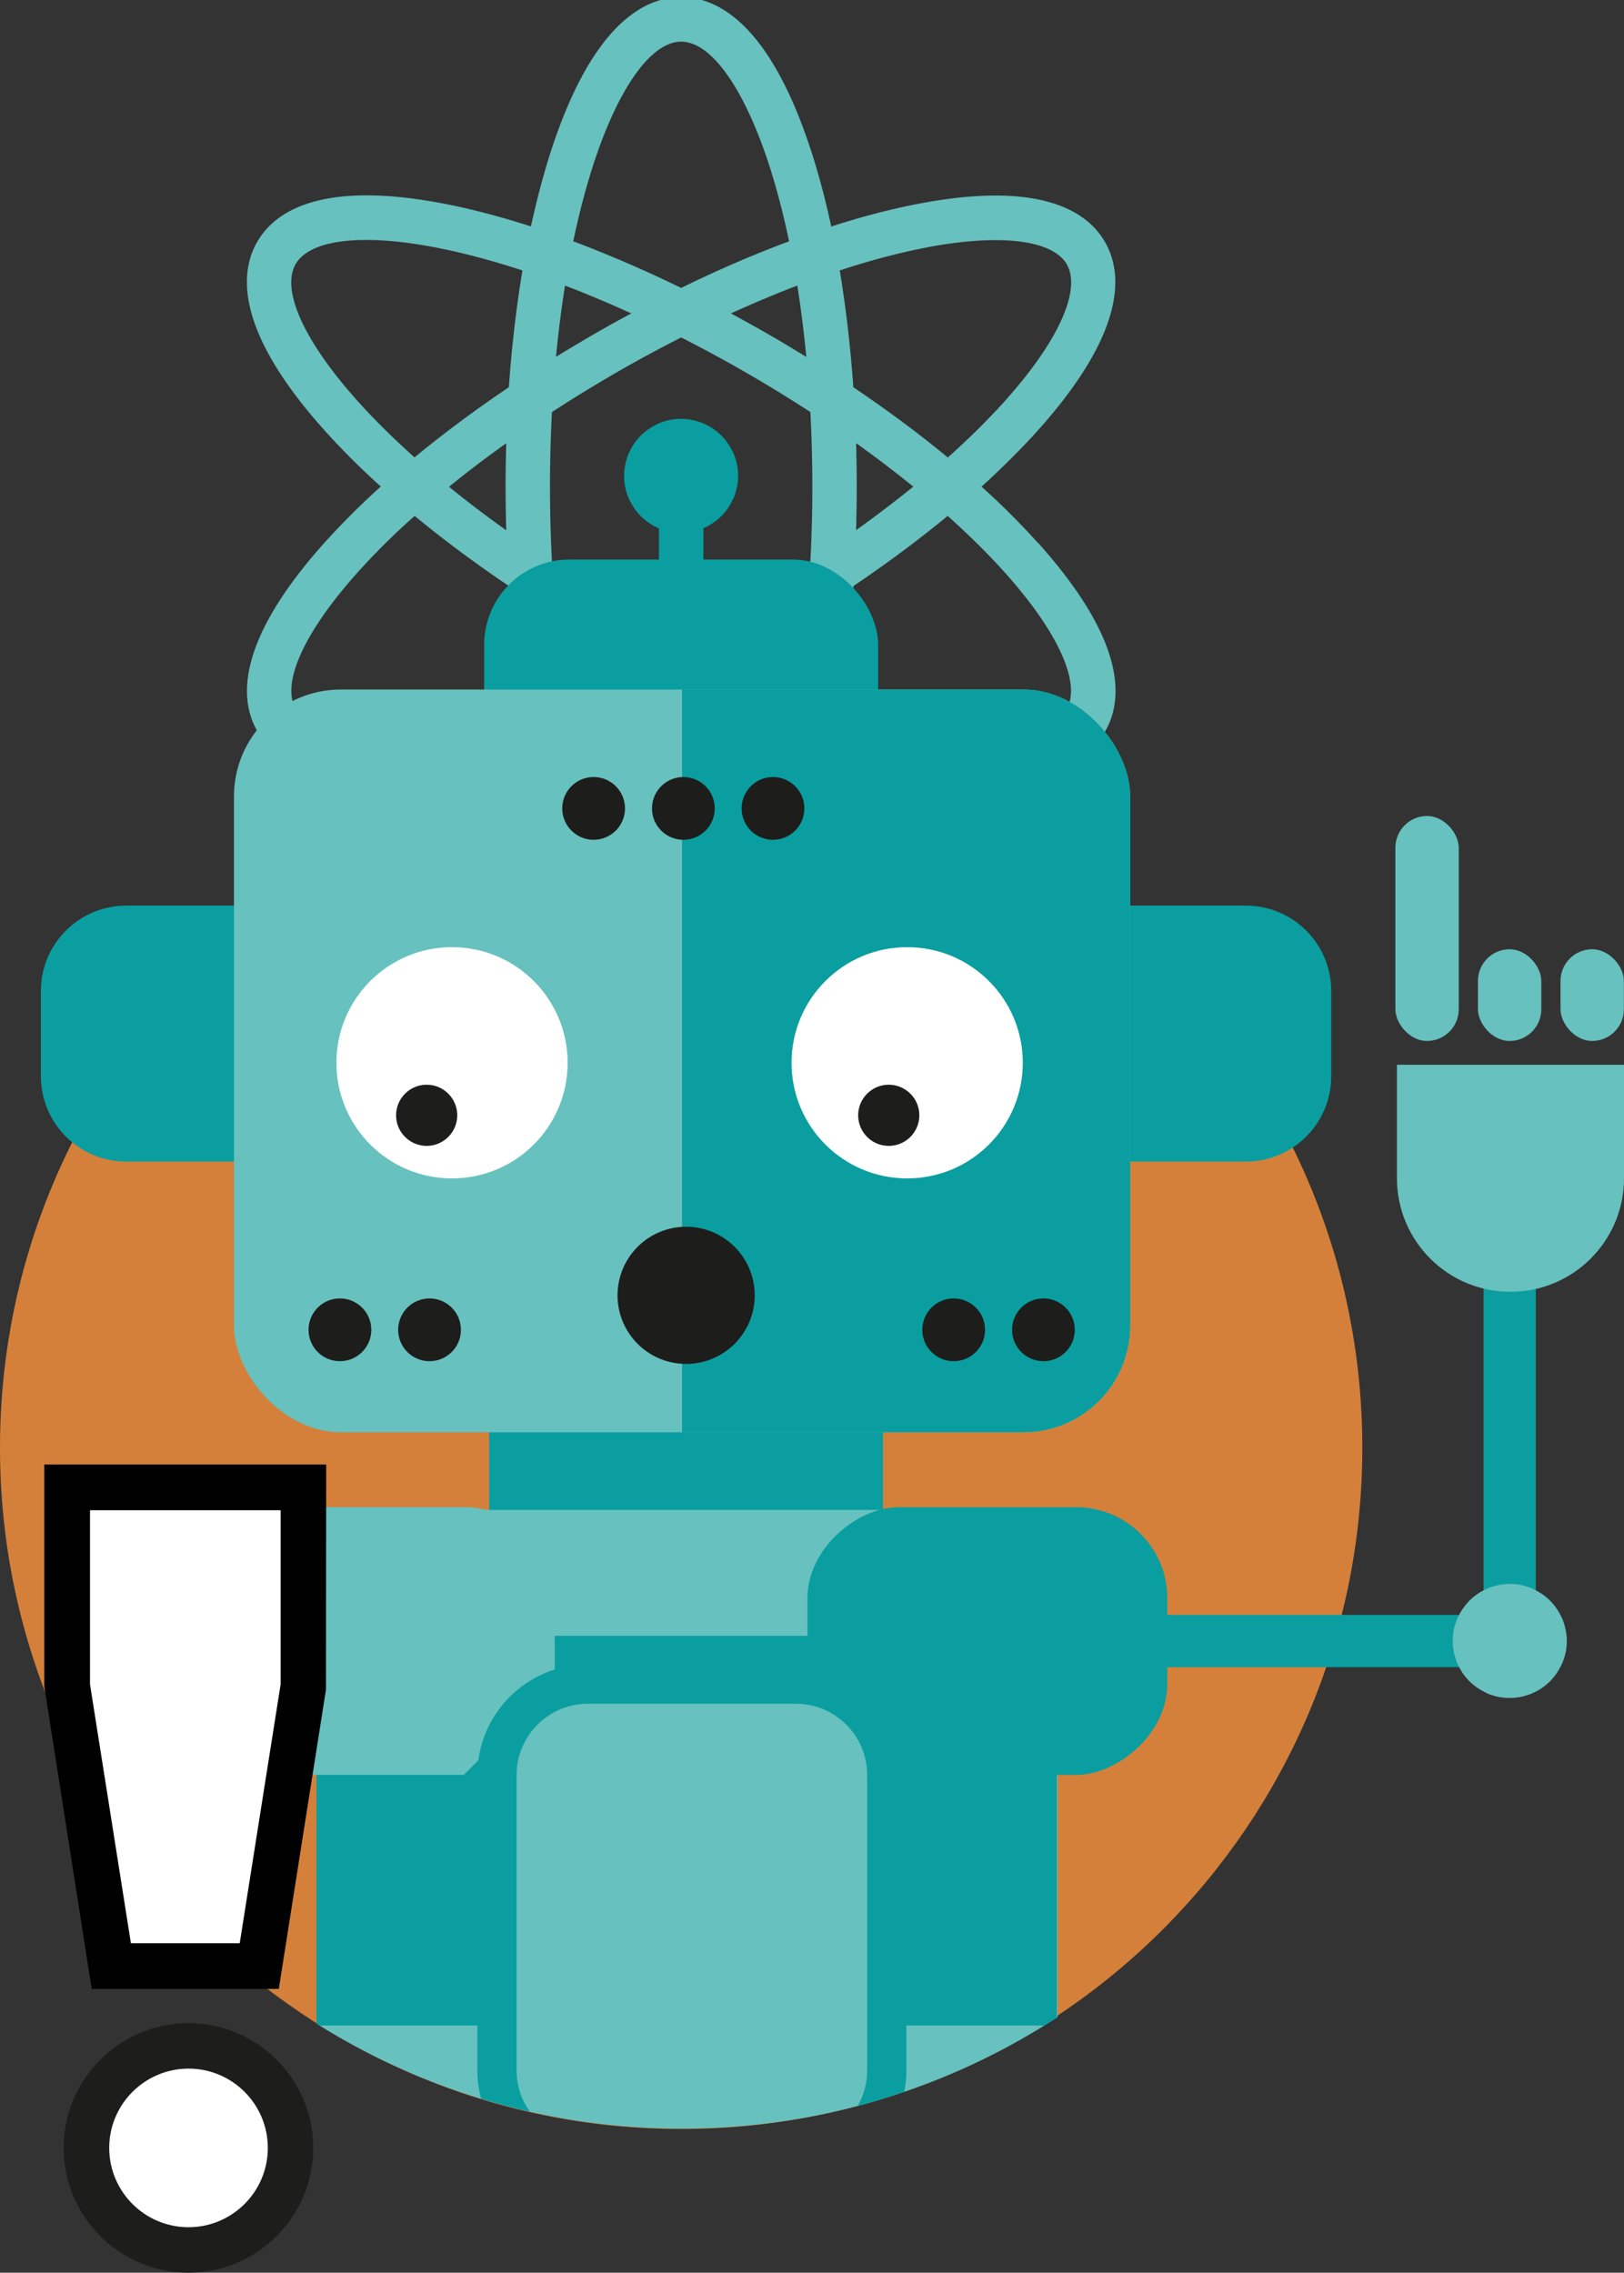 <svg version="1.1" viewBox="0 0 124.31 173.96" xmlns="http://www.w3.org/2000/svg"><rect x="0" y="0" width="124.31" height="173.96" fill="#333333" stroke="none"/><defs id="defs4905"><clipPath id="clippath"><path class="cls-5" d="M104.28 111.74 104.34.22H.06v111.46c0 28.42 23.34 51.46 52.14 51.46s52.14-23.04 52.14-51.46z" id="path4894"/></clipPath><clipPath id="clippath-1"><path class="cls-5" d="M52.57 112.84H82.4v82.19H52.57Z" id="path4897"/></clipPath><clipPath id="clippath-2"><rect class="cls-5" x="17.91" y="53" width="68.6" height="56.85" rx="8.17" ry="8.17" id="rect4900"/></clipPath><style id="style4903">.cls-1{fill:#fff}.cls-2{fill:#67c1be}.cls-3{fill:#0a9ea0}.cls-5{fill:none}.cls-10{fill:#1d1d1b}</style></defs><path d="M52.14 162.96c28.79 0 52.14-23.34 52.14-52.14S80.94 58.68 52.14 58.68 0 82.03 0 110.82s23.34 52.14 52.14 52.14" style="fill:#d4803a" id="path4907"/><path class="cls-3" d="M115.56 127.61H84.23c-1.1 0-2-.9-2-2s.9-2 2-2h31.33c1.1 0 2 .9 2 2s-.9 2-2 2z" id="path4909"/><path class="cls-3" d="M115.56 127.61c-1.1 0-2-.9-2-2V97.34c0-1.1.9-2 2-2s2 .9 2 2v28.27c0 1.1-.9 2-2 2z" id="path4911"/><path class="cls-2" d="M111.57 127.36s-.02-.06-.04-.09c-.01-.03-.02-.05-.03-.08-.02-.04-.03-.09-.05-.13 0-.01 0-.02-.01-.04-.15-.45-.24-.92-.24-1.42 0-.5.08-.97.24-1.42 0-.01 0-.02.01-.03.02-.05.03-.09.05-.13.01-.03.02-.05.03-.08.01-.03.02-.06.04-.09l.06-.12c0-.01.01-.03.02-.04.21-.42.48-.82.83-1.17s.75-.63 1.17-.83c.01 0 .03-.01.04-.02l.12-.06c.03-.01.06-.02.09-.04.03-.01.05-.02.08-.03.04-.02.09-.03.13-.05.01 0 .02 0 .04-.01.44-.15.92-.24 1.42-.24.5 0 .97.08 1.42.24.01 0 .02 0 .03.01.04.02.09.03.13.05.03.01.05.02.08.03.03.01.06.02.09.04l.12.06c.01 0 .03.01.04.02.42.21.82.48 1.17.83s.63.75.83 1.17c0 .01.01.03.02.04l.06.12c.01.03.02.06.04.09.01.03.02.05.03.08.02.04.03.09.05.13 0 .01 0 .02.01.03.15.45.24.92.24 1.42 0 .5-.08.98-.24 1.42 0 .01 0 .02-.01.04-.02.04-.03.09-.05.13-.01.03-.02.05-.03.08-.01.03-.02.06-.04.09l-.06.12c0 .01-.01.03-.02.04-.21.42-.48.82-.83 1.17s-.75.63-1.17.83c-.01 0-.03.01-.04.02-.04.02-.08.04-.13.06-.03.01-.06.02-.08.04-.03.01-.06.02-.08.03-.04.02-.09.03-.13.05-.01 0-.02 0-.04.01-.44.15-.92.24-1.42.24-.5 0-.97-.08-1.42-.24h-.04s-.09-.04-.13-.06a.689.689 0 0 1-.08-.03l-.08-.04-.12-.06c-.01 0-.03-.01-.04-.02-.42-.21-.82-.48-1.17-.83s-.63-.75-.83-1.17c0-.01-.01-.03-.02-.04l-.06-.12" id="path4913"/><g clip-path="url(#clippath)" id="g4949" transform="translate(0 -.22)"><path class="cls-3" d="M37.44 92.95v48.55c0 3.61 2.92 6.53 6.53 6.53h17.09c3.61 0 6.53-2.92 6.53-6.53V92.95" id="path4915"/><rect class="cls-2" x="12.99" y="127.07" width="79.24" height="56.68" rx="9.72" ry="9.72" transform="rotate(-90 52.615 155.415)" id="rect4917"/><rect class="cls-3" x="12.8" y="126.92" width="79.54" height="56.68" rx="9.72" ry="9.72" transform="rotate(-90 52.565 155.265)" clip-path="url(#clippath-1)" id="rect4919"/><rect class="cls-3" x="65.34" y="112.06" width="20.49" height="27.54" rx="6.96" ry="6.96" transform="rotate(-90 75.585 125.835)" id="rect4921"/><path class="cls-2" d="M79.46 41.79a56.949 56.949 0 0 0-4.33-4.32c1.61-1.46 3.06-2.91 4.33-4.32 6.75-7.55 6.51-12 5.12-14.41-1.39-2.41-5.12-4.84-15.04-2.77-1.86.39-3.85.92-5.91 1.59-.46-2.12-.99-4.11-1.58-5.91C58.89 2.02 54.92 0 52.14 0c-2.78 0-6.76 2.02-9.92 11.64-.59 1.81-1.12 3.8-1.58 5.91-2.06-.66-4.05-1.2-5.91-1.59-9.92-2.08-13.65.36-15.04 2.77-1.39 2.41-1.63 6.86 5.13 14.41a56.95 56.95 0 0 0 4.33 4.32 58.848 58.848 0 0 0-4.33 4.32c-6.75 7.55-6.52 12-5.12 14.41.94 1.62 3.15 3.55 8.37 3.55 1.93 0 4.18-.26 6.67-.79 1.85-.39 3.84-.92 5.91-1.59.45 2.11.99 4.1 1.58 5.91 3.16 9.62 7.14 11.64 9.92 11.64 2.78 0 6.76-2.02 9.92-11.64.59-1.8 1.12-3.79 1.58-5.91 2.07.67 4.05 1.2 5.91 1.59 2.49.52 4.74.79 6.67.79 5.22 0 7.43-1.93 8.37-3.55 1.39-2.41 1.63-6.86-5.13-14.41zm-13.93-7.65c1.54 1.1 3.01 2.22 4.38 3.33a94.57 94.57 0 0 1-4.38 3.33c.03-1.09.05-2.21.05-3.33s-.02-2.24-.05-3.33zm7.01 1.09c-2.21-1.83-4.64-3.63-7.22-5.37-.22-3.1-.57-6.11-1.04-8.94 2.09-.69 4.09-1.23 5.96-1.62 2.23-.47 4.24-.7 5.97-.7 2.82 0 4.75.65 5.44 1.84 1.14 1.97-.62 5.88-4.71 10.45-1.27 1.42-2.75 2.88-4.39 4.35zm-7.22 9.85c2.59-1.74 5.01-3.55 7.22-5.37 1.64 1.47 3.12 2.93 4.39 4.35 4.09 4.57 5.85 8.48 4.71 10.45-1.12 1.94-5.49 2.38-11.4 1.14-1.86-.39-3.87-.94-5.96-1.62.48-2.83.83-5.84 1.04-8.94zm-3.6 2.32c-.18 1.87-.41 3.7-.69 5.46a90.9 90.9 0 0 1-5.08-2.13c.99-.53 1.97-1.08 2.91-1.62.96-.55 1.92-1.13 2.86-1.71zm-16.3 1.71a97.5 97.5 0 0 0 2.91 1.62c-1.71.78-3.42 1.5-5.07 2.13-.28-1.75-.51-3.58-.69-5.46.95.58 1.91 1.16 2.86 1.71zm-2.86-21.57c.18-1.88.41-3.71.69-5.46 1.66.63 3.36 1.35 5.07 2.13-.98.53-1.96 1.07-2.91 1.62-.96.56-1.92 1.13-2.86 1.71zm16.3-1.71c-.96-.55-1.94-1.1-2.91-1.62 1.72-.78 3.42-1.5 5.08-2.13.28 1.76.51 3.59.69 5.46-.93-.57-1.89-1.15-2.86-1.71zm-6.72 26.86c2.8 1.37 5.58 2.57 8.26 3.57-.45 2.15-.98 4.16-1.57 5.97-1.91 5.83-4.41 9.31-6.69 9.31-2.28 0-4.78-3.48-6.69-9.31-.6-1.81-1.12-3.82-1.57-5.97 2.69-1 5.46-2.2 8.26-3.57zm0-3.79c-1.68-.86-3.37-1.77-5.02-2.73-1.65-.96-3.29-1.96-4.87-2.99a107.96 107.96 0 0 1 0-11.42c1.58-1.03 3.22-2.03 4.87-2.99 1.66-.96 3.35-1.87 5.02-2.72a106.326 106.326 0 0 1 9.89 5.71 107.96 107.96 0 0 1 0 11.42 113.08 113.08 0 0 1-4.87 2.99c-1.65.95-3.33 1.87-5.02 2.73zm-8.26-30.21c.45-2.15.98-4.16 1.57-5.97 1.91-5.83 4.41-9.31 6.69-9.31 2.28 0 4.77 3.48 6.69 9.31.59 1.81 1.12 3.82 1.57 5.97-2.69 1-5.47 2.2-8.26 3.57a95.864 95.864 0 0 0-8.26-3.57zm-5.13 22.12c-1.53-1.09-3-2.21-4.38-3.33 1.37-1.12 2.84-2.23 4.38-3.33-.03 1.12-.05 2.24-.05 3.33 0 1.09.02 2.21.05 3.33zm-7.01-5.57c-1.63-1.46-3.11-2.92-4.39-4.35-4.09-4.57-5.85-8.48-4.72-10.45 1.14-1.97 5.4-2.4 11.4-1.14 1.87.39 3.87.94 5.96 1.62-.47 2.82-.82 5.83-1.04 8.94-2.57 1.73-5 3.54-7.22 5.37zm0 4.47c2.21 1.83 4.64 3.63 7.22 5.37.22 3.11.57 6.12 1.04 8.94-2.09.69-4.1 1.23-5.96 1.62-6 1.25-10.27.83-11.4-1.14-1.14-1.97.63-5.88 4.72-10.45a54.84 54.84 0 0 1 4.39-4.35z" id="path4923"/><path class="cls-3" d="M56.13 38.4s.02-.06.04-.09c.01-.03.02-.05.03-.08.02-.04.03-.09.05-.13 0-.01 0-.02.01-.04.15-.45.24-.92.24-1.42 0-.5-.08-.97-.24-1.42 0-.01 0-.02-.01-.03-.02-.05-.03-.09-.05-.13-.01-.03-.02-.05-.03-.08-.01-.03-.02-.06-.04-.09l-.06-.12c0-.01-.01-.03-.02-.04-.21-.42-.48-.82-.83-1.17s-.75-.63-1.17-.83c-.01 0-.03-.01-.04-.02l-.12-.06c-.03-.01-.06-.02-.09-.04-.03-.01-.05-.02-.08-.03-.04-.02-.09-.03-.13-.05-.01 0-.02 0-.04-.01-.44-.15-.92-.24-1.42-.24-.5 0-.97.08-1.42.24-.01 0-.02 0-.03.01-.04.02-.09.03-.13.05-.03.01-.05.02-.08.03-.03.01-.06.02-.09.04l-.12.06c-.01 0-.03.01-.04.02-.42.21-.82.48-1.17.83s-.63.75-.83 1.17c0 .01-.01.03-.02.04l-.06.12c-.01.03-.02.06-.04.09-.01.03-.02.05-.03.08-.02.04-.03.09-.05.13 0 .01 0 .02-.01.03-.15.45-.24.92-.24 1.42 0 .5.08.98.24 1.42 0 .01 0 .02.01.04.02.04.03.09.05.13.01.03.02.05.03.08.01.03.02.06.04.09l.06.12c0 .01.01.03.02.04.21.42.48.82.83 1.17s.75.63 1.17.83c.01 0 .03.01.04.02l.12.06c.03.01.06.02.08.04.03.01.06.02.08.03.04.02.09.03.13.05.01 0 .02 0 .04.01.44.15.92.24 1.42.24.5 0 .97-.08 1.42-.24h.04s.09-.04.13-.06c.03-.01.06-.02.08-.03l.08-.04.12-.06c.01 0 .03-.01.04-.02.42-.21.82-.48 1.17-.83s.63-.75.83-1.17c0-.01.01-.03.02-.04l.06-.12" id="path4925"/><path style="fill:none;stroke:#0a9ea0;stroke-width:3.4px" d="M52.14 60.06V34.27" id="path4927"/><rect class="cls-3" x="37.06" y="43.05" width="30.16" height="61.61" rx="6.53" ry="6.53" id="rect4929"/><path class="cls-3" d="M9.66 69.54h85.71c3.61 0 6.53 2.93 6.53 6.53v6.53c0 3.61-2.93 6.53-6.53 6.53H9.66c-3.61 0-6.53-2.93-6.53-6.53v-6.53c0-3.61 2.93-6.53 6.53-6.53z" id="path4931"/><rect class="cls-2" x="17.91" y="53" width="68.6" height="56.85" rx="8.17" ry="8.17" id="rect4933"/><path class="cls-3" d="M52.21 49.74h50.02v84.53H52.21Z" clip-path="url(#clippath-2)" id="path4935"/><path class="cls-10" d="M26.02 104.41a2.4 2.4 0 1 0-.001-4.801 2.4 2.4 0 0 0 .001 4.801m6.86 0a2.4 2.4 0 1 0-.001-4.801 2.4 2.4 0 0 0 .001 4.801m40.12 0a2.4 2.4 0 1 0-.001-4.801A2.4 2.4 0 0 0 73 104.41m6.87 0a2.4 2.4 0 1 0-.001-4.801 2.4 2.4 0 0 0 .001 4.801M45.44 64.5a2.4 2.4 0 1 0-.001-4.801 2.4 2.4 0 0 0 .001 4.801m6.87 0a2.4 2.4 0 1 0-.001-4.801 2.4 2.4 0 0 0 .001 4.801m6.86 0a2.4 2.4 0 1 0-.001-4.801 2.4 2.4 0 0 0 .001 4.801" id="path4937"/><path class="cls-1" d="M69.44 90.42c4.89 0 8.85-3.96 8.85-8.85s-3.96-8.85-8.85-8.85-8.85 3.96-8.85 8.85 3.96 8.85 8.85 8.85m-34.84 0c4.89 0 8.85-3.96 8.85-8.85s-3.96-8.85-8.85-8.85-8.85 3.96-8.85 8.85 3.96 8.85 8.85 8.85" id="path4939"/><path class="cls-10" d="M68.03 87.93c1.29 0 2.34-1.05 2.34-2.34 0-1.29-1.05-2.34-2.34-2.34-1.29 0-2.34 1.05-2.34 2.34 0 1.29 1.05 2.34 2.34 2.34m-35.37 0c1.29 0 2.34-1.05 2.34-2.34 0-1.29-1.05-2.34-2.34-2.34-1.29 0-2.34 1.05-2.34 2.34 0 1.29 1.05 2.34 2.34 2.34m19.86 16.69a5.25 5.25 0 1 0 0-10.5 5.25 5.25 0 1 0 0 10.5" id="path4941"/><path class="cls-2" d="M35.5 136.08H21.87c-3.84 0-6.96-3.11-6.96-6.96v-6.58c0-3.84 3.11-6.96 6.96-6.96H35.5c3.84 0 6.96 3.11 6.96 6.96v6.58" id="path4943"/><rect class="cls-2" x="34.7" y="132.46" width="36.51" height="29.83" rx="6.96" ry="6.96" transform="rotate(-90 52.96 147.38)" id="rect4945"/><path class="cls-3" d="M60.92 167.14H45c-4.66 0-8.46-3.79-8.46-8.46v-22.6c0-4.66 3.79-8.46 8.46-8.46h15.92c4.66 0 8.46 3.79 8.46 8.46v22.6c0 4.66-3.79 8.46-8.46 8.46zM45 130.63c-3.01 0-5.46 2.45-5.46 5.46v22.6c0 3.01 2.45 5.46 5.46 5.46h15.92c3.01 0 5.46-2.45 5.46-5.46v-22.6c0-3.01-2.45-5.46-5.46-5.46z" id="path4947"/></g><path class="cls-2" d="M124.31 90.19V81.5h-17.38v8.69c0 4.8 3.89 8.69 8.69 8.69 4.8 0 8.69-3.89 8.69-8.69z" id="path4951"/><rect class="cls-2" x="-111.66" y="-79.68" width="4.85" height="17.22" rx="2.43" ry="2.43" transform="scale(-1)" id="rect4953"/><rect class="cls-2" x="-117.98" y="-79.68" width="4.85" height="7.02" rx="2.43" ry="2.43" transform="scale(-1)" id="rect4955"/><rect class="cls-2" x="-124.3" y="-79.68" width="4.85" height="7.02" rx="2.43" ry="2.43" transform="scale(-1)" id="rect4957"/><path class="cls-1" d="M23.22 129.07v-15.22H5.14v15.22l3.38 21.42h11.32z" id="path4959"/><path d="M21.34 152.24H7.02l-3.63-23.17V112.1h21.58l-.02 17.24zm-11.32-3.5h8.33l3.13-19.81V115.6H6.89v13.33zm13.21-19.67z" id="path4961"/><g id="g4967" transform="translate(0 -.22)"><circle class="cls-1" cx="14.43" cy="164.62" r="7.81" id="circle4963"/><path class="cls-10" d="M14.43 174.18c-5.27 0-9.56-4.29-9.56-9.55 0-5.26 4.29-9.55 9.56-9.55 5.27 0 9.55 4.29 9.55 9.55 0 5.26-4.29 9.55-9.55 9.55zm0-15.62c-3.34 0-6.07 2.72-6.07 6.07s2.72 6.07 6.07 6.07 6.07-2.72 6.07-6.07-2.72-6.07-6.07-6.07z" id="path4965"/></g></svg>